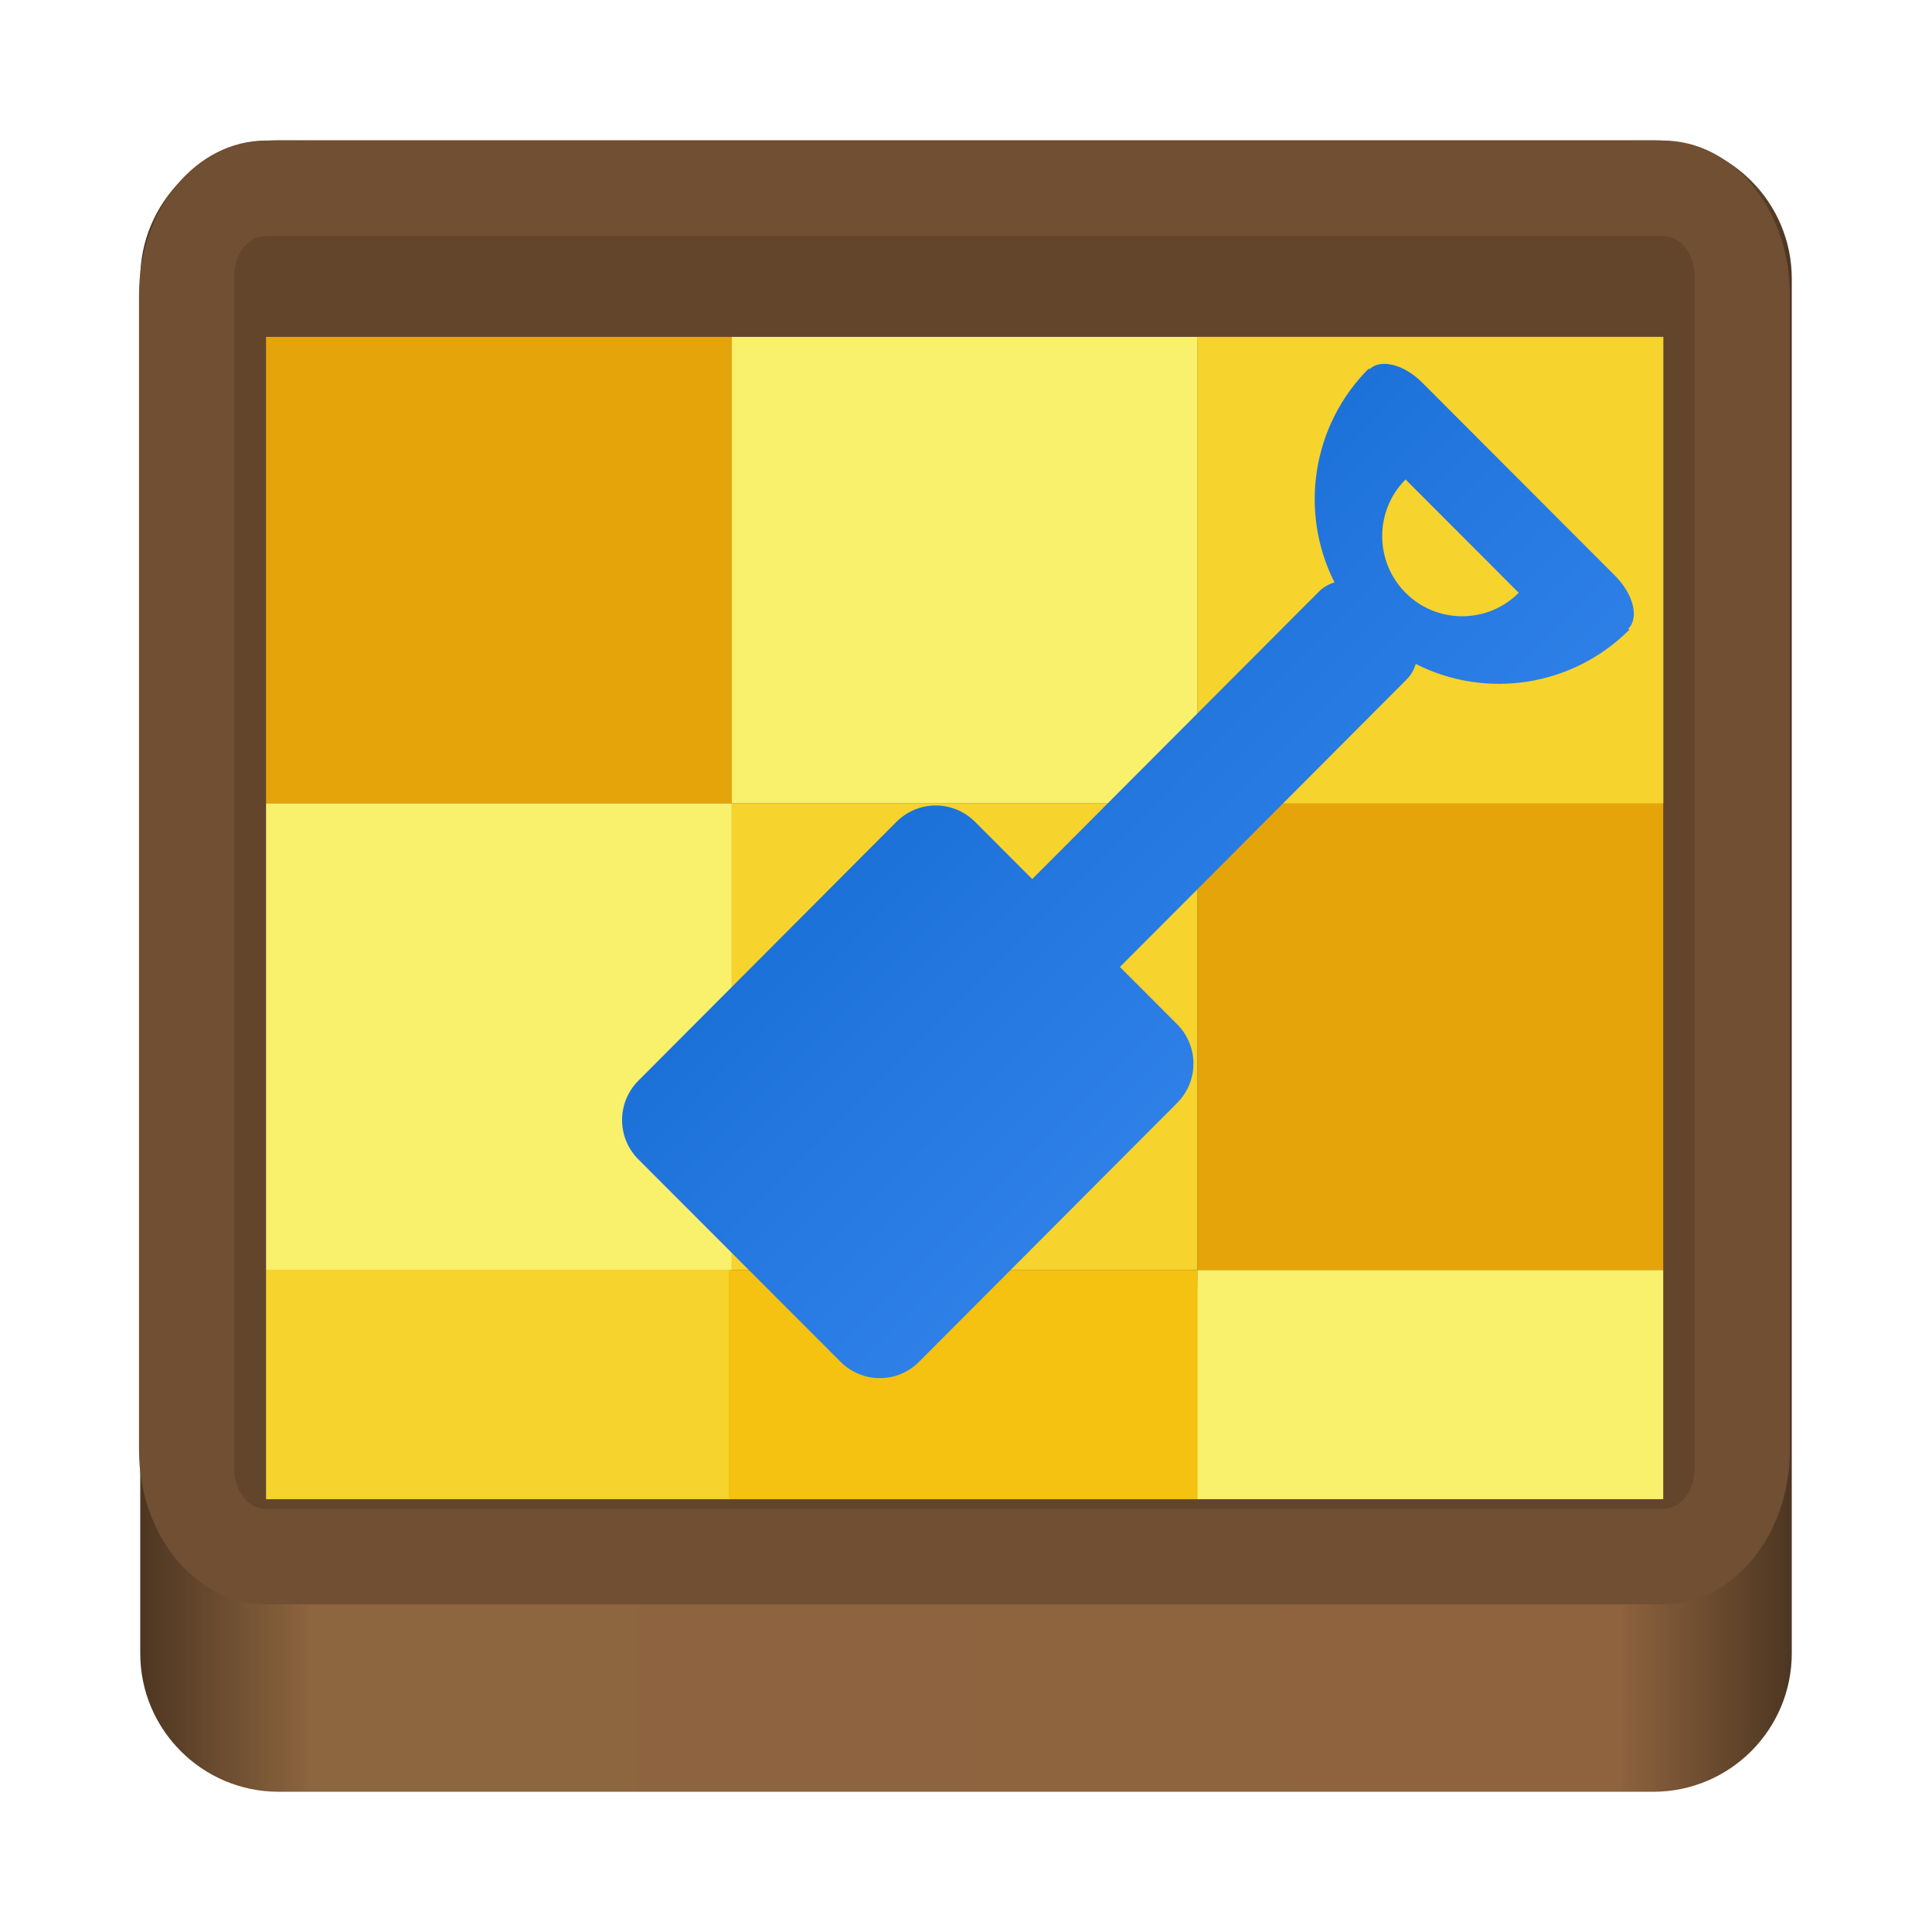 <?xml version="1.0" encoding="UTF-8" standalone="no"?>
<svg
   clip-rule="evenodd"
   fill-rule="evenodd"
   stroke-linejoin="round"
   stroke-miterlimit="2"
   viewBox="0 0 62 62"
   version="1.1"
   id="svg10"
   sodipodi:docname="com.github.jms55.Sandbox.svg"
   width="62"
   height="62"
   inkscape:version="1.4.2 (unknown)"
   xmlns:inkscape="http://www.inkscape.org/namespaces/inkscape"
   xmlns:sodipodi="http://sodipodi.sourceforge.net/DTD/sodipodi-0.dtd"
   xmlns:xlink="http://www.w3.org/1999/xlink"
   xmlns="http://www.w3.org/2000/svg"
   xmlns:svg="http://www.w3.org/2000/svg">
  <defs
     id="defs10">
    <linearGradient
       id="linearGradient9"
       inkscape:collect="always">
      <stop
         style="stop-color:#47321f;stop-opacity:1;"
         offset="0"
         id="stop9" />
      <stop
         style="stop-color:#8d653f;stop-opacity:1;"
         offset="0.111"
         id="stop11" />
      <stop
         style="stop-color:#8e633e;stop-opacity:1;"
         offset="0.888"
         id="stop12" />
      <stop
         style="stop-color:#47321f;stop-opacity:1;"
         offset="1"
         id="stop10" />
    </linearGradient>
    <linearGradient
       id="a-3"
       gradientUnits="userSpaceOnUse"
       x1="12"
       x2="116"
       y1="47.973"
       y2="47.973"
       gradientTransform="matrix(0.538,0,0,0.538,-1.873,-1.735)">
      <stop
         offset="0"
         stop-color="#63452c"
         id="stop1-6" />
      <stop
         offset="0.042"
         stop-color="#916640"
         id="stop2-7" />
      <stop
         offset="0.097"
         stop-color="#63452c"
         id="stop3" />
      <stop
         offset="0.921"
         stop-color="#63452c"
         id="stop4" />
      <stop
         offset="0.974"
         stop-color="#916640"
         id="stop5" />
      <stop
         offset="1"
         stop-color="#63452c"
         id="stop6" />
    </linearGradient>
    <clipPath
       clipPathUnits="userSpaceOnUse"
       id="clipPath24">
      <path
         d="M 8.58,10.551 H 23.881 V 25.861 H 8.58 Z m 0,0"
         id="path31"
         style="stroke-width:0.51" />
    </clipPath>
    <clipPath
       clipPathUnits="userSpaceOnUse"
       id="clipPath43">
      <path
         d="M 8.58,25.35 H 23.881 V 41.17 H 8.58 Z m 0,0"
         id="path51"
         style="stroke-width:0.51" />
    </clipPath>
    <clipPath
       clipPathUnits="userSpaceOnUse"
       id="clipPath51">
      <path
         d="M 8.58,40.66 H 23.881 v 8.165 H 8.58 Z m 0,0"
         id="path52"
         style="stroke-width:0.51" />
    </clipPath>
    <clipPath
       clipPathUnits="userSpaceOnUse"
       id="clipPath37">
      <path
         d="m 23.371,40.66 h 15.301 v 8.165 H 23.371 Z m 0,0"
         id="path39"
         style="stroke-width:0.51" />
    </clipPath>
    <clipPath
       clipPathUnits="userSpaceOnUse"
       id="clipPath20">
      <path
         d="M 23.371,25.35 H 38.672 V 41.17 H 23.371 Z m 0,0"
         id="path22"
         style="stroke-width:0.51" />
    </clipPath>
    <clipPath
       clipPathUnits="userSpaceOnUse"
       id="clipPath33">
      <path
         d="M 23.371,10.551 H 38.672 V 25.861 H 23.371 Z m 0,0"
         id="path35"
         style="stroke-width:0.51" />
    </clipPath>
    <clipPath
       clipPathUnits="userSpaceOnUse"
       id="clipPath22">
      <path
         d="m 38.162,40.66 h 15.301 v 8.165 H 38.162 Z m 0,0"
         id="path24"
         style="stroke-width:0.51" />
    </clipPath>
    <clipPath
       clipPathUnits="userSpaceOnUse"
       id="clipPath35">
      <path
         d="M 38.162,25.35 H 53.463 V 41.17 H 38.162 Z m 0,0"
         id="path37"
         style="stroke-width:0.51" />
    </clipPath>
    <clipPath
       clipPathUnits="userSpaceOnUse"
       id="clipPath41">
      <path
         d="M 38.162,10.551 H 53.463 V 25.861 H 38.162 Z m 0,0"
         id="path43"
         style="stroke-width:0.51" />
    </clipPath>
    <clipPath
       clipPathUnits="userSpaceOnUse"
       id="clipPath39">
      <path
         d="M 38.162,10.551 H 53.463 V 25.861 H 38.162 Z m 0,0"
         id="path41"
         style="stroke-width:0.51" />
    </clipPath>
    <linearGradient
       id="w"
       gradientTransform="matrix(0.292,0.292,-0.344,0.345,128.111,-32.441)"
       gradientUnits="userSpaceOnUse"
       x1="-65.299"
       x2="-44.663"
       y1="222.513"
       y2="222.513">
      <stop
         offset="0"
         stop-color="#18529c"
         id="stop25" />
      <stop
         offset="1"
         stop-color="#1a5fb4"
         id="stop26" />
    </linearGradient>
    <clipPath
       clipPathUnits="userSpaceOnUse"
       id="clipPath31">
      <path
         d="M 27.961,20.758 H 42.752 V 35.557 H 27.961 Z m 0,0"
         id="path33"
         style="stroke-width:0.51" />
    </clipPath>
    <linearGradient
       id="t"
       gradientTransform="matrix(0.381,0.381,-0.381,0.381,222.362,-50.699)"
       gradientUnits="userSpaceOnUse"
       x1="-67.481"
       x2="-42.481"
       y1="219.306"
       y2="219.306">
      <stop
         offset="0"
         stop-color="#1c71d8"
         id="stop23" />
      <stop
         offset="1"
         stop-color="#2e80e7"
         id="stop24" />
    </linearGradient>
    <linearGradient
       id="a-36"
       gradientUnits="userSpaceOnUse"
       x1="12"
       x2="116"
       y1="47.973"
       y2="47.973"
       gradientTransform="matrix(0.51,0,0,0.51,-1.615,-1.615)"
       xlink:href="#a-3">
      <stop
         offset="0"
         stop-color="#63452c"
         id="stop1-7" />
      <stop
         offset="0.042"
         stop-color="#916640"
         id="stop2-5" />
      <stop
         offset="0.097"
         stop-color="#63452c"
         id="stop3-3" />
      <stop
         offset="0.921"
         stop-color="#63452c"
         id="stop4-5" />
      <stop
         offset="0.974"
         stop-color="#916640"
         id="stop5-6" />
      <stop
         offset="1"
         stop-color="#63452c"
         id="stop6-2" />
    </linearGradient>
    <clipPath
       clipPathUnits="userSpaceOnUse"
       id="clipPath24-1">
      <path
         d="M 8.58,10.551 H 23.881 V 25.861 H 8.58 Z m 0,0"
         id="path31-2"
         style="stroke-width:0.51" />
    </clipPath>
    <clipPath
       clipPathUnits="userSpaceOnUse"
       id="clipPath43-7">
      <path
         d="M 8.58,25.35 H 23.881 V 41.17 H 8.58 Z m 0,0"
         id="path51-0"
         style="stroke-width:0.51" />
    </clipPath>
    <clipPath
       clipPathUnits="userSpaceOnUse"
       id="clipPath51-9">
      <path
         d="M 8.58,40.66 H 23.881 v 8.165 H 8.58 Z m 0,0"
         id="path52-3"
         style="stroke-width:0.51" />
    </clipPath>
    <clipPath
       clipPathUnits="userSpaceOnUse"
       id="clipPath37-6">
      <path
         d="m 23.371,40.66 h 15.301 v 8.165 H 23.371 Z m 0,0"
         id="path39-0"
         style="stroke-width:0.51" />
    </clipPath>
    <clipPath
       clipPathUnits="userSpaceOnUse"
       id="clipPath20-6">
      <path
         d="M 23.371,25.35 H 38.672 V 41.17 H 23.371 Z m 0,0"
         id="path22-2"
         style="stroke-width:0.51" />
    </clipPath>
    <clipPath
       clipPathUnits="userSpaceOnUse"
       id="clipPath33-6">
      <path
         d="M 23.371,10.551 H 38.672 V 25.861 H 23.371 Z m 0,0"
         id="path35-1"
         style="stroke-width:0.51" />
    </clipPath>
    <clipPath
       clipPathUnits="userSpaceOnUse"
       id="clipPath22-8">
      <path
         d="m 38.162,40.66 h 15.301 v 8.165 H 38.162 Z m 0,0"
         id="path24-7"
         style="stroke-width:0.51" />
    </clipPath>
    <clipPath
       clipPathUnits="userSpaceOnUse"
       id="clipPath35-9">
      <path
         d="M 38.162,25.35 H 53.463 V 41.17 H 38.162 Z m 0,0"
         id="path37-2"
         style="stroke-width:0.51" />
    </clipPath>
    <clipPath
       clipPathUnits="userSpaceOnUse"
       id="clipPath41-0">
      <path
         d="M 38.162,10.551 H 53.463 V 25.861 H 38.162 Z m 0,0"
         id="path43-2"
         style="stroke-width:0.51" />
    </clipPath>
    <clipPath
       clipPathUnits="userSpaceOnUse"
       id="clipPath39-3">
      <path
         d="M 38.162,10.551 H 53.463 V 25.861 H 38.162 Z m 0,0"
         id="path41-7"
         style="stroke-width:0.51" />
    </clipPath>
    <linearGradient
       inkscape:collect="always"
       xlink:href="#t"
       id="linearGradient8"
       gradientUnits="userSpaceOnUse"
       gradientTransform="matrix(0.381,0.381,-0.381,0.381,222.362,-50.699)"
       x1="-67.481"
       y1="219.306"
       x2="-42.481"
       y2="219.306" />
    <linearGradient
       inkscape:collect="always"
       xlink:href="#linearGradient9"
       id="linearGradient10"
       x1="4"
       y1="54"
       x2="58"
       y2="54"
       gradientUnits="userSpaceOnUse" />
  </defs>
  <sodipodi:namedview
     id="namedview10"
     pagecolor="#ffffff"
     bordercolor="#000000"
     borderopacity="0.25"
     inkscape:showpageshadow="2"
     inkscape:pageopacity="0.0"
     inkscape:pagecheckerboard="0"
     inkscape:deskcolor="#d1d1d1"
     inkscape:zoom="11.107469"
     inkscape:cx="23.542717"
     inkscape:cy="63.695878"
     inkscape:window-width="1920"
     inkscape:window-height="994"
     inkscape:window-x="0"
     inkscape:window-y="0"
     inkscape:window-maximized="1"
     inkscape:current-layer="svg10"
     showgrid="true">
    <inkscape:grid
       id="grid8"
       units="px"
       originx="0"
       originy="0"
       spacingx="1"
       spacingy="1"
       empcolor="#0099e5"
       empopacity="0.302"
       color="#0099e5"
       opacity="0.149"
       empspacing="5"
       enabled="true"
       visible="true" />
  </sodipodi:namedview>
  <linearGradient
     id="a"
     x2="1"
     gradientTransform="matrix(0,-46.8,46.8,0,632.486,54.414)"
     gradientUnits="userSpaceOnUse">
    <stop
       stop-color="#566069"
       offset="0"
       id="stop1" />
    <stop
       stop-color="#6c7884"
       offset="1"
       id="stop2" />
  </linearGradient>
  <path
     d="M 8.945,4.5 H 53.055 C 55.509,4.5 57.5,6.491 57.5,8.945 V 53.055 C 57.5,55.509 55.509,57.5 53.055,57.5 H 8.945 C 6.491,57.5 4.5,55.509 4.5,53.055 V 8.945 C 4.5,6.491 6.491,4.5 8.945,4.5 Z m 0,0"
     id="path26-9"
     style="fill:url(#linearGradient10)" />
  <g
     id="g8-2"
     transform="matrix(0.946,0,0,0.948,-82.448,23.754)">
    <path
       d="m 96.178,-20.3 h 47.385 c 2.379,0 4.308,2.335 4.308,5.216 v 39.12 c 0,2.882 -1.929,5.216 -4.308,5.216 H 96.178 c -2.379,-2e-6 -4.308,-2.335 -4.308,-5.216 v -39.12 c 0,-2.882 1.929,-5.216 4.308,-5.216 z m 0,0"
       fill="#865e3c"
       id="path27-8"
       style="stroke-width:0.538;fill:#704f32;fill-opacity:1" />
    <path
       d="m 96.178,-17.069 h 47.385 c 0.595,0 1.077,0.604 1.077,1.346 v 40.399 c 0,0.742 -0.482,1.346 -1.077,1.346 H 96.178 c -0.595,0 -1.077,-0.604 -1.077,-1.346 v -40.399 c 0,-0.742 0.482,-1.346 1.077,-1.346 z m 0,0"
       fill="#63452c"
       id="path28-9"
       style="stroke-width:0.538" />
    <path
       d="M 8.58,10.729 H 23.541 V 25.697 H 8.58 Z m 0,0"
       fill="#e5a50a"
       id="path29-7"
       style="stroke-width:0.51"
       clip-path="url(#clipPath24-1)"
       transform="matrix(1.056,0,0,1.055,87.119,-24.972)" />
    <path
       d="M 8.58,25.697 H 23.541 V 40.666 H 8.58 Z m 0,0"
       fill="#f9f06b"
       id="path30-3"
       style="stroke-width:0.51"
       clip-path="url(#clipPath43-7)"
       transform="matrix(1.056,0,0,1.055,87.119,-24.972)" />
    <path
       d="m 8.58,40.08 14.96,0.586 v 7.357 H 8.58 Z"
       fill="#f6d32d"
       id="path32-6"
       style="stroke-width:0.51"
       clip-path="url(#clipPath51-9)"
       transform="matrix(1.056,0,0,1.055,87.119,-24.972)"
       sodipodi:nodetypes="ccccc" />
    <path
       d="M 23.444,40.666 H 38.503 l 0.096,7.357 H 23.444 Z"
       fill="#f5c211"
       id="path34-1"
       style="stroke-width:0.51"
       clip-path="url(#clipPath37-6)"
       transform="matrix(1.056,0,0,1.055,87.119,-24.972)"
       sodipodi:nodetypes="ccccc" />
    <path
       d="M 23.541,25.697 H 38.503 V 40.666 H 23.541 Z m 0,0"
       fill="#f6d32d"
       id="path36-2"
       style="stroke-width:0.51"
       clip-path="url(#clipPath20-6)"
       transform="matrix(1.056,0,0,1.055,87.119,-24.972)" />
    <path
       d="M 23.541,10.729 H 38.503 V 25.697 H 23.541 Z m 0,0"
       fill="#f9f06b"
       id="path38-9"
       style="stroke-width:0.51"
       clip-path="url(#clipPath33-6)"
       transform="matrix(1.056,0,0,1.055,87.119,-24.972)" />
    <path
       d="m 38.503,40.666 h 14.96 v 7.357 H 38.503 Z"
       fill="#f9f06b"
       id="path40-3"
       style="stroke-width:0.51"
       clip-path="url(#clipPath22-8)"
       transform="matrix(1.056,0,0,1.055,87.119,-24.972)"
       sodipodi:nodetypes="ccccc" />
    <path
       d="M 38.503,25.697 H 53.463 V 40.666 H 38.503 Z m 0,0"
       fill="#e5a50a"
       id="path42-1"
       style="stroke-width:0.51"
       clip-path="url(#clipPath35-9)"
       transform="matrix(1.056,0,0,1.055,87.119,-24.972)" />
    <path
       d="M 38.503,10.729 H 53.463 V 25.697 H 38.503 Z m 0,0"
       id="path44-9"
       style="fill:#f6d32d;stroke-width:0.51"
       clip-path="url(#clipPath41-0)"
       transform="matrix(1.056,0,0,1.055,87.119,-24.972)" />
    <path
       d="M 38.503,10.729 H 53.463 V 25.697 H 38.503 Z m 0,0"
       id="path45-4"
       style="fill:#f6d32d;stroke-width:0.51"
       clip-path="url(#clipPath39-3)"
       transform="matrix(1.056,0,0,1.055,87.119,-24.972)" />
    <path
       d="m 113.535,4.204 c 0,0 4.329,-2.303 7.111,2.41 3.037,5.145 6.51,4.453 5.422,8.13 C 124.983,18.421 113.535,4.204 113.535,4.204 Z m 0,0"
       fill="#f6d32d"
       id="path50-7"
       style="stroke-width:0.538" />
    <path
       d="m 141.946,-5.563 -6.55,-6.546 c -0.616,-0.616 -1.413,-0.816 -1.786,-0.446 l -0.025,-0.025 c -1.91,1.908 -2.377,4.827 -1.161,7.238 -0.194,0.059 -0.377,0.158 -0.53,0.313 l -9.724,9.73 -1.941,-1.939 c -0.738,-0.736 -1.927,-0.736 -2.665,0.002 l -8.754,8.761 c -0.736,0.738 -0.738,1.927 0,2.665 l 6.857,6.851 c 0.738,0.738 1.929,0.738 2.665,0 l 8.754,-8.761 c 0.738,-0.738 0.738,-1.927 0,-2.665 l -1.941,-1.939 9.726,-9.732 c 0.151,-0.151 0.252,-0.334 0.309,-0.526 2.413,1.22 5.334,0.753 7.246,-1.157 l -0.036,-0.036 h 0.002 c 0.372,-0.372 0.172,-1.169 -0.446,-1.788 z m -7.111,-3.264 3.839,3.837 c -1.06,1.06 -2.779,1.06 -3.839,0 -1.058,-1.06 -1.058,-2.779 0,-3.837 z m 0,0"
       id="path47-8"
       style="fill:url(#linearGradient8);stroke-width:0.538" />
  </g>
</svg>
